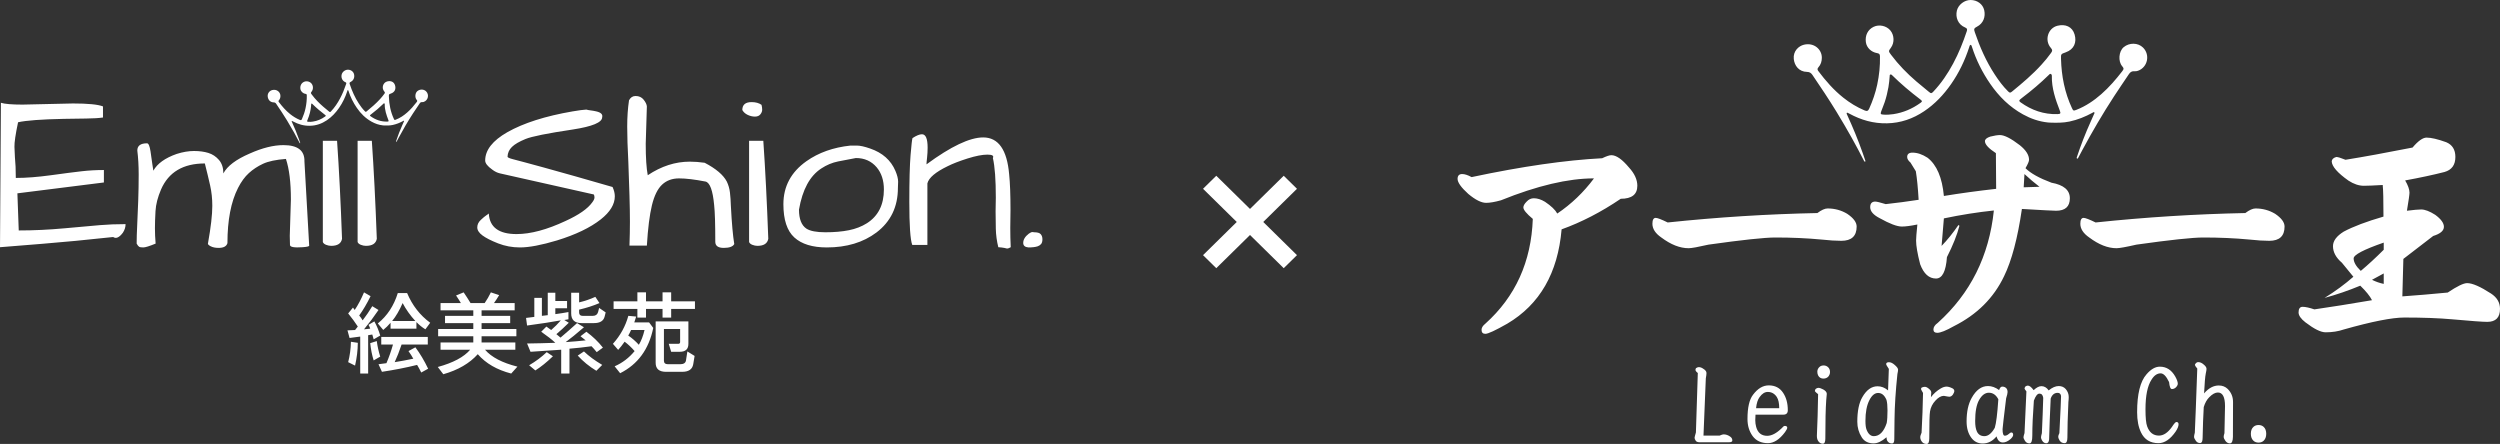 <svg width="1650" height="293"
  xmlns="http://www.w3.org/2000/svg"
  xmlns:xlink="http://www.w3.org/1999/xlink" xml:space="preserve" overflow="hidden">
  <rect width="100%" height="100%" fill="#333333" stroke="none"/>
  <g transform="translate(-1375 -2034)">
    <path d="M1735.84 2266.41 1739.93 2269.14C1735.91 2273.02 1732.04 2276.14 1728.33 2278.49L1724.23 2275.07C1728.63 2272.49 1732.5 2269.6 1735.84 2266.41ZM1760.41 2265.95C1763.59 2268.99 1767.61 2271.96 1772.47 2274.84L1768.6 2278.72C1763.9 2275.87 1759.8 2272.53 1756.31 2268.69ZM1606.61 2259.57 1611.16 2260.25C1611.12 2265.19 1610.51 2270.21 1609.34 2275.3L1604.79 2273.02C1605.89 2268.84 1606.49 2264.35 1606.61 2259.57ZM1623.67 2259.11C1624.13 2262.57 1624.89 2265.99 1625.95 2269.37L1621.62 2271.88C1620.52 2268.38 1619.77 2264.58 1619.35 2260.48ZM1626.63 2256.37 1657.34 2256.37 1657.34 2261.39 1640.05 2261.39C1638.54 2265.87 1637.02 2269.75 1635.5 2273.02 1639.41 2272.41 1643.5 2271.65 1647.79 2270.74 1646.95 2269.22 1645.89 2267.55 1644.6 2265.72L1649.15 2263.21C1652.26 2267.39 1655.07 2272.11 1657.57 2277.35L1653.02 2279.86C1652.15 2278.07 1651.24 2276.4 1650.29 2274.84 1642.86 2276.67 1635.12 2278.19 1627.08 2279.4L1624.81 2274.39C1626.67 2274.16 1628.41 2273.93 1630.04 2273.7 1631.71 2269.83 1633.15 2265.72 1634.37 2261.39L1626.63 2261.39ZM1791.52 2251.81C1790.87 2253.26 1790.25 2254.47 1789.64 2255.46 1792.22 2257.21 1794.55 2259.24 1796.64 2261.56 1798.23 2258.94 1799.48 2255.69 1800.39 2251.81ZM1807.73 2246.11 1829.34 2246.11 1829.34 2260.93C1829.34 2264.43 1827.45 2266.18 1823.66 2266.18L1817.97 2266.18 1816.38 2260.93 1822.52 2260.93C1823.43 2260.93 1823.88 2260.55 1823.88 2259.79L1823.88 2251.13 1813.19 2251.13 1813.19 2272.11C1813.19 2273.63 1814.1 2274.39 1815.92 2274.39L1823.88 2274.39C1826.2 2274.39 1827.49 2273.55 1827.75 2271.88L1828.66 2265.95 1833.44 2268.91 1832.53 2274.39C1831.96 2277.73 1829.53 2279.4 1825.25 2279.4L1814.56 2279.4C1810.01 2279.4 1807.73 2277.43 1807.73 2273.47ZM1789.7 2242.46 1794.88 2242.92C1794.46 2244.25 1794.04 2245.54 1793.62 2246.8L1803.41 2246.8 1806.14 2250.44C1803.26 2264.51 1795.97 2274.46 1784.3 2280.32L1780.66 2275.76C1785.74 2273.55 1790.14 2270.21 1793.85 2265.72 1791.73 2263.29 1789.53 2261.22 1787.25 2259.51 1785.74 2261.67 1784.32 2263.48 1782.99 2264.92L1779.52 2260.93C1784.45 2255.42 1787.84 2249.27 1789.7 2242.46ZM1640.74 2234.03C1638.61 2238.89 1636.3 2242.84 1633.8 2245.88L1649.15 2245.88C1645.74 2242.16 1642.93 2238.21 1640.74 2234.03ZM1637.55 2227.41 1643.69 2227.41C1647.11 2235.55 1652.19 2242.08 1658.94 2247.02L1655.75 2251.36C1653.63 2250.06 1651.66 2248.47 1649.84 2246.57L1649.84 2250.9 1632.77 2250.9 1632.77 2247.02C1631.22 2248.85 1629.61 2250.42 1627.94 2251.76L1624.35 2247.48C1630.57 2242.46 1634.97 2235.77 1637.55 2227.41ZM1751.99 2227.19 1757.22 2227.19 1757.22 2233.57C1760.94 2232.7 1764.5 2231.48 1767.92 2229.92L1770.65 2234.03C1766.7 2235.74 1762.23 2237.18 1757.22 2238.36L1757.22 2240.18C1757.22 2241.7 1757.98 2242.46 1759.5 2242.46L1766.32 2242.46C1768.11 2242.46 1769.24 2241.63 1769.74 2239.95L1770.42 2237.22 1774.74 2240.18 1774.06 2242.92C1773.34 2245.81 1770.99 2247.25 1767.01 2247.25L1758.81 2247.25C1754.26 2247.25 1751.99 2245.12 1751.99 2240.87ZM1736.52 2227.19 1741.52 2227.19 1741.52 2232.66 1749.26 2232.66 1749.26 2237.45 1741.52 2237.45 1741.52 2241.32C1744.48 2240.94 1747.36 2240.49 1750.17 2239.95L1750.17 2244.74 1747.44 2245.2 1750.4 2247.02C1747.52 2249.87 1744.78 2252.38 1742.21 2254.55L1744.94 2256.83C1748.58 2253.75 1752.22 2250.56 1755.86 2247.25L1760.41 2249.99C1755.4 2254.32 1751.38 2257.59 1748.35 2259.79 1752.82 2259.49 1757.22 2259.11 1761.54 2258.65 1760.79 2257.97 1759.65 2257.06 1758.13 2255.92L1762 2252.95C1766.25 2256.07 1769.89 2259.57 1772.92 2263.44L1768.83 2266.41C1767.54 2264.81 1766.4 2263.52 1765.41 2262.53 1760.41 2263.21 1755.55 2263.75 1750.85 2264.13L1750.85 2280.54 1745.39 2280.54 1745.39 2264.81C1738.57 2265.27 1731.82 2265.72 1725.14 2266.18L1722.87 2260.71C1728.71 2260.63 1734.93 2260.48 1741.52 2260.25 1739.25 2258.12 1736.14 2255.69 1732.2 2252.95L1735.61 2249.53C1736.67 2250.22 1737.73 2250.98 1738.79 2251.81 1741.07 2249.84 1743.19 2247.71 1745.16 2245.43 1739.4 2246.49 1731.97 2247.63 1722.87 2248.85L1722.19 2243.83 1727.65 2243.15 1727.65 2230.6 1732.65 2230.6 1732.65 2242.46 1736.52 2242.01ZM1795.67 2226.96 1801.36 2226.96 1801.36 2232.89 1812.28 2232.89 1812.28 2226.96 1817.97 2226.96 1817.97 2232.89 1833.67 2232.89 1833.67 2237.9 1817.97 2237.9 1817.97 2243.6 1812.28 2243.6 1812.28 2237.9 1801.36 2237.9 1801.36 2243.6 1795.67 2243.6 1795.67 2237.9 1779.97 2237.9 1779.97 2232.89 1795.67 2232.89ZM1681.01 2226.96C1682.67 2229.39 1684.19 2231.75 1685.56 2234.03L1694.88 2234.03C1696.4 2231.82 1697.77 2229.47 1698.98 2226.96L1704.44 2228.78C1703.3 2230.72 1702.16 2232.47 1701.03 2234.03L1714.68 2234.03 1714.68 2238.81 1692.84 2238.81 1692.84 2242.46 1711.72 2242.46 1711.72 2247.25 1692.84 2247.25 1692.84 2251.13 1715.81 2251.13 1715.81 2255.92 1692.84 2255.92 1692.84 2260.02 1715.13 2260.02 1715.13 2264.81 1695.11 2264.81C1699.36 2269.75 1706.49 2273.47 1716.5 2275.98L1712.4 2280.54C1703 2278.11 1695.64 2273.86 1690.33 2267.77 1684.91 2273.82 1677.33 2278.23 1667.58 2281L1663.94 2276.21C1674.03 2273.47 1681.16 2269.67 1685.33 2264.81L1665.76 2264.81 1665.76 2260.02 1687.38 2260.02 1687.38 2255.92 1664.17 2255.92 1664.17 2251.13 1687.38 2251.13 1687.38 2247.25 1668.72 2247.25 1668.72 2242.46 1687.38 2242.46 1687.38 2238.81 1665.76 2238.81 1665.76 2234.03 1679.19 2234.03C1678.43 2232.7 1677.36 2231.02 1676 2229.01ZM1615.25 2226.96 1619.58 2229.47C1617.15 2234.41 1614.65 2238.66 1612.07 2242.23 1612.94 2243.22 1613.7 2244.29 1614.34 2245.43 1616.62 2242.46 1618.74 2239.35 1620.71 2236.08L1624.81 2238.59C1622 2242.77 1618.82 2247.02 1615.25 2251.36 1616.66 2251.24 1618.02 2251.09 1619.35 2250.9 1619.05 2250.03 1618.67 2249.19 1618.21 2248.39L1622.08 2246.11C1623.67 2249 1624.96 2252.12 1625.95 2255.46L1621.62 2257.97C1621.32 2256.75 1621.02 2255.69 1620.71 2254.78 1619.88 2254.93 1618.97 2255.08 1617.98 2255.23L1617.98 2280.54 1612.75 2280.54 1612.75 2256.14C1610.21 2256.52 1607.86 2256.83 1605.7 2257.06L1604.33 2252.04C1606.08 2251.96 1607.75 2251.89 1609.34 2251.81 1610.02 2251.01 1610.63 2250.25 1611.16 2249.53 1609.34 2246.72 1607.22 2243.83 1604.79 2240.87L1607.97 2236.99 1609.11 2238.59C1611.39 2235.17 1613.43 2231.29 1615.25 2226.96ZM2056.37 2187.15C2056.91 2187.15 2057.34 2187.2 2057.63 2187.3 2059.72 2187.3 2061.14 2187.72 2061.88 2188.57 2062.63 2189.41 2063 2190.53 2063 2191.93 2063 2193.32 2062.7 2194.37 2062.11 2195.07 2061.51 2195.76 2060.76 2196.26 2059.87 2196.56 2058.38 2197.06 2056.34 2197.31 2053.76 2197.31 2051.47 2197.11 2050.33 2196.11 2050.33 2194.32 2050.33 2192.13 2051.57 2190.09 2054.06 2188.19 2055.05 2187.5 2055.82 2187.15 2056.37 2187.15ZM1939.89 2138.3C1936.02 2138.99 1932.11 2139.74 1928.19 2140.54 1924.26 2141.33 1920.56 2142.88 1917.09 2145.17 1909.53 2150.05 1904.61 2159.11 1902.33 2172.36 1902.33 2178.53 1903.97 2182.72 1907.25 2184.91 1909.73 2186.5 1913.91 2187.3 1919.77 2187.3 1925.63 2187.3 1930.8 2186.85 1935.27 2185.95 1939.74 2185.06 1943.72 2183.51 1947.19 2181.32 1954.65 2176.54 1958.37 2169.12 1958.37 2159.06 1958.37 2153.09 1956.78 2148.21 1953.6 2144.42 1950.13 2140.34 1945.55 2138.3 1939.89 2138.3ZM1936.31 2130.08C1936.91 2130.08 1938.3 2130.08 1940.49 2130.08 1942.67 2130.08 1945.6 2130.73 1949.28 2132.02 1957.43 2134.81 1962.99 2139.74 1965.98 2146.81 1967.17 2149.6 1967.76 2151.97 1967.76 2153.91 1967.76 2155.85 1967.71 2157.22 1967.62 2158.02 1967.62 2170.47 1962.9 2180.28 1953.45 2187.45 1944.71 2194.02 1933.78 2197.31 1920.66 2197.31 1911.22 2197.31 1904.09 2195.12 1899.27 2190.73 1894.45 2186.35 1892.04 2179.03 1892.04 2168.77 1892.04 2157.02 1897.11 2147.56 1907.25 2140.39 1915.3 2134.71 1924.99 2131.27 1936.31 2130.08ZM1472.04 2128.58C1473.04 2128.58 1473.81 2130.38 1474.35 2133.96 1474.9 2137.55 1475.3 2140.34 1475.54 2142.33 1475.79 2144.32 1476.02 2145.77 1476.22 2146.66 1478.8 2141.98 1483.92 2138.3 1491.57 2135.61 1495.64 2134.31 1499.47 2133.66 1503.05 2133.66 1506.62 2133.66 1509.78 2134.09 1512.51 2134.93 1515.24 2135.78 1517.58 2137.32 1519.52 2139.57 1521.45 2141.81 1522.42 2144.77 1522.42 2148.45 1525.01 2143.57 1530.82 2139.19 1539.86 2135.31 1548.11 2131.62 1555.51 2129.78 1562.07 2129.78 1571.51 2129.78 1576.13 2133.37 1575.93 2140.54L1579.06 2196.11C1579.06 2196.61 1577.62 2196.96 1574.74 2197.16 1569.18 2197.56 1566.39 2197.06 1566.39 2195.66 1566.3 2193.67 1566.25 2191.68 1566.25 2189.69L1566.99 2165.64C1566.99 2154.38 1565.9 2145.47 1563.71 2138.89 1557.15 2139.39 1552.11 2140.46 1548.58 2142.1 1545.05 2143.75 1541.95 2145.79 1539.27 2148.23 1536.58 2150.67 1534.2 2153.93 1532.11 2158.02 1527.44 2167.18 1525.11 2179.33 1525.11 2194.47 1524.51 2196.56 1522.57 2197.61 1519.29 2197.61 1517.11 2197.61 1515.32 2197.23 1513.93 2196.48 1512.54 2195.74 1511.99 2195.07 1512.29 2194.47 1514.18 2183.91 1515.12 2175.69 1515.12 2169.82 1515.12 2165.14 1514.65 2160.68 1513.7 2156.45 1512.76 2152.21 1511.59 2147.36 1510.2 2141.88 1495.89 2141.88 1486.25 2147.61 1481.28 2159.06 1479.1 2164.14 1477.88 2168.9 1477.63 2173.33 1477.38 2177.76 1477.26 2181.55 1477.26 2184.68 1477.26 2187.82 1477.41 2191.18 1477.71 2194.77 1473.63 2196.46 1470.92 2197.31 1469.58 2197.31 1468.24 2197.31 1467.32 2197.16 1466.83 2196.86 1466.33 2196.56 1465.78 2195.86 1465.19 2194.77 1465.19 2191.48 1465.31 2187.35 1465.56 2182.37 1465.81 2177.39 1466.03 2172.06 1466.23 2166.38 1466.43 2160.7 1466.53 2154.98 1466.53 2149.2 1466.53 2143.42 1466.23 2138.15 1465.63 2133.37 1465.63 2130.18 1467.77 2128.58 1472.04 2128.58ZM1869.4 2126.94 1878.79 2126.94C1880.08 2145.57 1881.17 2167.13 1882.07 2191.63 1881.47 2194.72 1879.09 2196.26 1874.91 2196.26 1873.82 2196.26 1872.7 2196.04 1871.56 2195.59 1870.42 2195.14 1869.7 2194.52 1869.4 2193.72ZM1611.02 2126.94 1620.41 2126.94C1621.7 2145.57 1622.79 2167.13 1623.69 2191.63 1623.09 2194.72 1620.71 2196.26 1616.53 2196.26 1615.44 2196.26 1614.32 2196.04 1613.18 2195.59 1612.04 2195.14 1611.32 2194.52 1611.02 2193.72ZM1588.07 2126.94 1597.46 2126.94C1598.76 2145.57 1599.85 2167.13 1600.74 2191.63 1600.15 2194.72 1597.76 2196.26 1593.59 2196.26 1592.5 2196.26 1591.38 2196.04 1590.24 2195.59 1589.09 2195.14 1588.37 2194.52 1588.07 2193.72ZM1983.5 2122.61C1985.99 2122.61 1987.23 2125.55 1987.23 2131.42 1987.23 2133.71 1987.1 2135.93 1986.86 2138.07 1986.61 2140.21 1986.48 2141.68 1986.48 2142.48 2002.58 2130.63 2015.05 2124.7 2023.9 2124.7 2033.93 2124.7 2039.65 2132.82 2041.04 2149.05 2041.63 2154.73 2041.93 2162.6 2041.93 2172.66L2041.78 2184.46C2041.78 2188.84 2041.88 2193.07 2042.08 2197.16 2041.09 2197.75 2040.29 2198.05 2039.7 2198.05 2039.4 2197.95 2038.75 2197.8 2037.76 2197.61 2036.76 2197.41 2035.47 2197.26 2033.88 2197.16 2032.89 2193.17 2032.34 2189.11 2032.24 2184.98 2032.14 2180.85 2032.09 2177.04 2032.09 2173.55L2032.24 2164.44C2032.24 2152.59 2031.6 2143.87 2030.3 2138.3 2031.1 2136.8 2029.91 2136.05 2026.73 2136.05 2023.35 2136.05 2018.98 2136.9 2013.61 2138.59 2008.24 2140.29 2003.87 2141.98 2000.49 2143.67 1992.45 2147.56 1987.97 2151.34 1987.08 2155.03L1987.08 2195.66 1977.09 2195.66C1975.8 2192.28 1975.15 2182.77 1975.15 2167.13 1975.15 2153.19 1975.43 2142.93 1975.97 2136.35 1976.52 2129.78 1976.94 2126.04 1977.24 2125.15 1979.82 2123.46 1981.91 2122.61 1983.5 2122.61ZM1762 2106.32C1762.59 2106.52 1763.51 2106.7 1764.75 2106.85 1765.99 2107 1767.26 2107.22 1768.55 2107.52 1771.63 2108.22 1772.93 2109.51 1772.43 2111.4 1772.43 2114.79 1765.97 2117.48 1753.05 2119.47 1736.36 2121.96 1725.95 2124.05 1721.82 2125.75 1717.7 2127.44 1714.72 2129.18 1712.88 2130.97 1711.04 2132.77 1710.07 2134.91 1709.97 2137.4 1709.97 2137.9 1711.12 2138.45 1713.4 2139.04 1715.69 2139.64 1718.42 2140.36 1721.6 2141.21 1724.78 2142.06 1728.9 2143.18 1733.97 2144.57 1746.29 2147.96 1761.4 2152.24 1779.29 2157.42 1780.28 2159.61 1780.78 2161.65 1780.78 2163.54 1780.78 2168.82 1777.7 2173.9 1771.53 2178.78 1764.58 2184.26 1754.94 2188.89 1742.62 2192.68 1732.38 2195.76 1724.23 2197.31 1718.17 2197.31 1713.1 2197.31 1708.29 2196.41 1703.71 2194.62 1699.14 2192.82 1695.72 2191.08 1693.43 2189.39 1691.14 2187.7 1690 2185.93 1690 2184.09 1690 2182.24 1690.77 2180.6 1692.31 2179.16 1693.85 2177.71 1695.04 2176.72 1695.89 2176.17 1696.73 2175.62 1697.31 2175.2 1697.6 2174.9 1698.1 2183.96 1704.21 2188.49 1715.94 2188.49 1725.18 2188.49 1735.96 2185.6 1748.28 2179.83 1757.03 2175.84 1762.89 2171.76 1765.87 2167.58 1766.86 2166.28 1767.36 2165.21 1767.36 2164.36 1767.36 2163.52 1767.21 2162.85 1766.91 2162.35L1705.06 2148.45C1703.27 2148.06 1701.53 2147.21 1699.84 2145.91 1696.76 2143.72 1695.22 2141.73 1695.22 2139.94 1695.22 2133.07 1700.09 2126.84 1709.83 2121.26 1720.56 2115.19 1734.92 2110.61 1752.9 2107.52 1756.98 2106.82 1760.01 2106.42 1762 2106.32ZM1580.75 2102.35C1580.7 2102.34 1580.65 2102.35 1580.59 2102.38 1580.36 2102.47 1580.39 2102.7 1580.38 2102.89 1580.34 2103.95 1580.18 2105.01 1580.02 2106.15 1579.75 2107.67 1579.39 2109.17 1578.9 2110.64 1578.58 2111.61 1578.17 2112.53 1577.83 2113.48 1577.59 2114.19 1577.7 2114.33 1578.42 2114.39 1579.45 2114.48 1580.47 2114.42 1581.49 2114.26 1584.46 2113.81 1587.14 2112.66 1589.57 2110.91 1590.18 2110.46 1590.18 2110.32 1589.57 2109.85 1586.62 2107.6 1583.78 2105.21 1581.14 2102.6 1581.02 2102.48 1580.91 2102.36 1580.75 2102.35ZM1628.41 2102.17C1628.25 2102.21 1628.14 2102.38 1628.02 2102.49 1625.53 2104.93 1622.88 2107.19 1620.04 2109.34 1619.88 2109.48 1619.71 2109.61 1619.54 2109.74 1619.06 2110.13 1619.06 2110.35 1619.58 2110.72 1622.88 2113.09 1626.53 2114.38 1630.63 2114.25 1631.51 2114.22 1631.64 2114.05 1631.32 2113.22 1630.03 2109.86 1628.85 2106.48 1628.93 2102.8 1628.93 2102.54 1628.85 2102.28 1628.59 2102.19 1628.52 2102.16 1628.47 2102.16 1628.41 2102.17ZM1375.6 2101.84C1378.18 2102.64 1382.95 2103.04 1389.91 2103.04L1423.15 2102.29C1433.08 2102.29 1439.69 2102.94 1442.97 2104.23L1442.97 2111.55C1440.29 2111.95 1436.61 2112.18 1431.94 2112.23 1427.27 2112.28 1422.3 2112.35 1417.03 2112.45 1402.33 2112.75 1392.29 2113.5 1386.92 2114.69 1385.24 2122.66 1384.44 2128.09 1384.54 2130.97 1384.64 2133.86 1384.74 2136.1 1384.84 2137.7 1385.24 2141.58 1385.43 2146.16 1385.43 2151.44 1392.19 2151.44 1399.92 2150.84 1408.61 2149.65 1417.31 2148.45 1424.04 2147.58 1428.81 2147.04 1433.58 2146.49 1438.5 2146.21 1443.57 2146.21L1443.57 2154.43 1386.48 2161.6 1387.37 2186.1C1397.21 2186.1 1407.27 2185.63 1417.56 2184.68 1427.84 2183.74 1435.64 2183.04 1440.96 2182.59 1446.27 2182.14 1451.91 2181.92 1457.88 2181.92 1457.88 2183.91 1457.28 2185.8 1456.09 2187.6 1453.7 2190.78 1451.56 2191.73 1449.68 2190.43 1432.19 2192.33 1416.56 2193.82 1402.8 2194.92 1389.04 2196.01 1379.77 2196.76 1375 2197.16ZM1871.04 2101.39C1873.72 2101.39 1875.91 2101.99 1877.6 2103.19 1877.89 2104.28 1878.04 2105.35 1878.04 2106.4 1878.04 2107.45 1877.65 2108.47 1876.85 2109.46 1876.06 2110.46 1874.86 2110.96 1873.27 2110.96 1871.68 2110.96 1870.09 2110.58 1868.5 2109.84 1866.91 2109.09 1865.72 2108.02 1864.93 2106.62 1864.93 2103.14 1866.96 2101.39 1871.04 2101.39ZM1794.47 2097.36C1796.76 2097.36 1798.55 2098.18 1799.84 2099.83 1801.13 2101.47 1801.83 2102.94 1801.93 2104.23L1801.18 2128.88C1801.18 2138.15 1801.63 2145.07 1802.52 2149.65 1811.47 2143.67 1820.71 2140.69 1830.25 2140.69 1833.33 2140.69 1836.61 2140.93 1840.08 2141.43 1847.54 2145.32 1852.41 2149.45 1854.69 2153.83 1855.79 2156.12 1856.48 2158.56 1856.78 2161.15 1857.08 2163.74 1857.28 2166.68 1857.38 2169.97 1857.97 2181.32 1858.72 2189.69 1859.61 2195.07 1858.72 2196.76 1856.41 2197.61 1852.68 2197.61 1848.95 2197.61 1847.09 2196.26 1847.09 2193.57 1847.09 2181.82 1846.84 2173.75 1846.34 2169.37 1845.45 2159.71 1843.56 2154.53 1840.68 2153.83 1833.53 2152.44 1827.69 2151.74 1823.17 2151.74 1818.65 2151.74 1814.92 2153.11 1811.99 2155.85 1809.06 2158.59 1806.82 2163.12 1805.28 2169.44 1803.74 2175.77 1802.62 2184.66 1801.93 2196.11L1790.45 2196.11C1790.65 2190.43 1790.75 2185.16 1790.75 2180.28 1790.75 2175.4 1790.65 2169.59 1790.45 2162.87 1790.25 2156.15 1790 2148.8 1789.7 2140.84 1789.21 2131.67 1788.96 2123.93 1788.96 2117.6 1788.96 2111.28 1789.36 2105.48 1790.15 2100.2 1791.14 2098.31 1792.59 2097.36 1794.47 2097.36ZM1604.62 2080C1606.58 2080 1608.27 2081.23 1608.68 2083.05 1609.14 2085.05 1608.42 2087.03 1606.5 2088.02 1605.63 2088.47 1605.55 2088.71 1605.86 2089.64 1607.38 2094.12 1609.26 2098.43 1611.86 2102.39 1613.03 2104.18 1614.29 2105.9 1615.82 2107.41 1616.32 2107.91 1616.48 2107.92 1617.03 2107.47 1620.12 2104.93 1623.17 2102.34 1625.86 2099.37 1626.88 2098.25 1627.84 2097.08 1628.72 2095.85 1629.16 2095.23 1629.12 2094.95 1628.6 2094.34 1626.67 2092.11 1627.74 2088.45 1630.6 2087.73 1632.93 2087.15 1635.06 2087.96 1635.74 2090.37 1636.4 2092.69 1635.63 2094.8 1633.07 2095.71 1631.65 2096.22 1631.63 2096.2 1631.67 2097.69 1631.81 2102.83 1632.77 2107.79 1634.95 2112.47 1635.32 2113.26 1635.42 2113.3 1636.26 2112.97 1639.06 2111.87 1641.51 2110.22 1643.75 2108.24 1646.08 2106.19 1648.1 2103.85 1649.99 2101.39 1650.5 2100.72 1650.52 2100.51 1649.96 2099.85 1648.74 2098.41 1648.92 2095.43 1650.43 2094.16 1652.1 2092.75 1654.69 2092.77 1656.22 2094.28 1658.41 2096.45 1657.61 2100.19 1654.72 2101.24 1654.36 2101.37 1653.99 2101.43 1653.62 2101.39 1652.9 2101.31 1652.4 2101.64 1652.02 2102.22 1650.53 2104.45 1649 2106.66 1647.54 2108.91 1644.14 2114.15 1641 2119.54 1638.05 2125.04 1637.66 2125.78 1637.27 2126.52 1636.88 2127.26 1636.79 2127.42 1636.74 2127.64 1636.47 2127.61 1636.28 2127.44 1636.39 2127.24 1636.45 2127.07 1637.62 2123.5 1638.98 2120.01 1640.52 2116.58 1640.87 2115.8 1641.22 2115.02 1641.56 2114.24 1641.63 2114.08 1641.82 2113.87 1641.61 2113.71 1641.43 2113.56 1641.25 2113.76 1641.08 2113.85 1638.91 2115.04 1636.63 2115.96 1634.2 2116.48 1632.28 2116.89 1630.35 2116.87 1628.42 2116.8 1628.22 2116.8 1628.03 2116.78 1627.79 2116.76 1625.08 2116.48 1622.62 2115.62 1620.3 2114.34 1616.26 2112.1 1613.08 2108.95 1610.49 2105.17 1608.13 2101.74 1606.28 2098.04 1605.02 2094.06 1604.94 2093.83 1604.9 2093.57 1604.62 2093.44 1604.29 2093.57 1604.28 2093.91 1604.19 2094.18 1602.9 2098.13 1601.14 2101.84 1598.76 2105.25 1596.55 2108.43 1593.93 2111.23 1590.7 2113.39 1587.35 2115.64 1583.68 2116.93 1579.58 2117.01 1575.53 2117.1 1571.84 2116.03 1568.33 2114.12 1568.16 2114.02 1567.98 2113.94 1567.8 2113.86 1567.74 2113.83 1567.67 2113.83 1567.6 2113.81 1567.41 2114.06 1567.57 2114.27 1567.66 2114.47 1569.37 2118.22 1570.95 2122.03 1572.32 2125.92 1572.56 2126.63 1572.81 2127.33 1573.04 2128.04 1573.09 2128.18 1573.19 2128.33 1573.06 2128.52 1572.77 2128.56 1572.72 2128.3 1572.62 2128.11 1571.46 2125.86 1570.3 2123.62 1569.06 2121.42 1567.59 2118.78 1566.07 2116.17 1564.49 2113.59 1562.19 2109.81 1559.74 2106.12 1557.25 2102.46 1556.86 2101.89 1556.39 2101.59 1555.67 2101.58 1553.22 2101.55 1551.89 2099.7 1551.69 2097.7 1551.45 2095.34 1553.14 2093.81 1554.71 2093.43 1557.72 2092.69 1560.09 2094.8 1560.08 2097.32 1560.08 2098.43 1559.79 2099.38 1559.06 2100.2 1558.73 2100.57 1558.71 2100.9 1559.01 2101.3 1561.22 2104.25 1563.63 2107.02 1566.53 2109.33 1568.47 2110.88 1570.57 2112.17 1572.86 2113.13 1573.6 2113.44 1573.94 2113.33 1574.27 2112.6 1575.3 2110.28 1576.14 2107.87 1576.66 2105.38 1577.26 2102.59 1577.55 2099.77 1577.48 2096.91 1577.47 2096.27 1577.27 2096.05 1576.6 2095.94 1574.85 2095.64 1573.48 2094.29 1573.26 2092.65 1572.98 2090.61 1573.87 2088.86 1575.59 2088.04 1577.25 2087.26 1579.42 2087.73 1580.59 2089.13 1581.78 2090.55 1581.86 2092.81 1580.78 2094.3 1580 2095.37 1580 2095.37 1580.82 2096.46 1583.03 2099.42 1585.59 2102.06 1588.39 2104.46 1589.63 2105.52 1590.9 2106.56 1592.16 2107.6 1592.77 2108.09 1592.92 2108.08 1593.46 2107.5 1595.84 2104.98 1597.76 2102.12 1599.39 2099.07 1601.06 2095.95 1602.36 2092.68 1603.48 2089.34 1603.66 2088.78 1603.55 2088.49 1602.96 2088.25 1600.84 2087.38 1600.03 2085.21 1600.5 2083.2 1600.92 2081.43 1602.76 2080 1604.62 2080Z" fill="#FFFFFF" fill-rule="evenodd"/>
    <path d="M2865.64 2314.51C2866.96 2314.51 2868.06 2314.9 2868.95 2315.68 2870.12 2316.71 2870.71 2318.26 2870.71 2320.31 2870.71 2322.32 2870.12 2323.86 2868.95 2324.94 2868.06 2325.73 2866.96 2326.12 2865.64 2326.12 2864.31 2326.12 2863.21 2325.73 2862.33 2324.94 2861.15 2323.86 2860.56 2322.32 2860.56 2320.31 2860.56 2318.26 2861.15 2316.71 2862.33 2315.68 2863.21 2314.9 2864.31 2314.51 2865.64 2314.51ZM2614.57 2293.35C2612.32 2293.35 2610.38 2294.96 2608.76 2298.2 2607.05 2301.53 2606.19 2306.06 2606.19 2311.79 2606.19 2314.43 2606.44 2316.37 2606.93 2317.59 2608.05 2320.44 2609.65 2321.86 2611.71 2321.86 2615.48 2321.86 2618.32 2318.97 2620.23 2313.19 2620.58 2311.23 2620.75 2308.46 2620.75 2304.88 2620.75 2301.84 2620.53 2299.54 2620.09 2297.98 2618.81 2294.89 2616.97 2293.35 2614.57 2293.35ZM2687.65 2293.2C2685.15 2293.2 2682.99 2294.82 2681.18 2298.05 2679.46 2301.09 2678.61 2305.71 2678.61 2311.94 2678.61 2314.78 2678.97 2317.03 2679.71 2318.7 2680.64 2320.8 2682.31 2321.86 2684.71 2321.86 2687.21 2321.86 2689.49 2320.02 2691.55 2316.35 2692.48 2313.41 2693.26 2307.14 2693.9 2297.53 2692.38 2294.64 2690.3 2293.2 2687.65 2293.2ZM2541.72 2292.68C2539.76 2292.68 2537.97 2293.81 2536.35 2296.06 2535.12 2297.68 2534.34 2300.13 2534 2303.41L2549.29 2303.41C2549.29 2300.13 2548.75 2297.66 2547.67 2295.99 2546.2 2293.79 2544.22 2292.68 2541.72 2292.68ZM2575.09 2289.97C2575.93 2289.97 2577.03 2290.33 2578.4 2291.07 2579.92 2291.95 2580.68 2292.9 2580.68 2293.93 2580.68 2294.33 2580.56 2295.72 2580.31 2298.12 2579.92 2303.56 2579.72 2312.03 2579.72 2323.55 2579.72 2325.75 2579.16 2326.85 2578.03 2326.85 2576.81 2326.85 2575.8 2326.27 2575.02 2325.09 2574.43 2324.26 2574.14 2323.11 2574.14 2321.64 2574.53 2313.36 2574.8 2304.2 2574.95 2294.15 2573.82 2293.27 2573.11 2292.61 2572.81 2292.17 2572.91 2291.53 2573.06 2291.07 2573.26 2290.77 2573.89 2290.24 2574.5 2289.97 2575.09 2289.97ZM2659.71 2289.16C2660.79 2289.16 2662.11 2289.55 2663.68 2290.33 2664.47 2290.77 2664.86 2291.39 2664.86 2292.17 2664.86 2292.66 2664.54 2293.42 2663.9 2294.45 2663.22 2295.38 2662.43 2295.84 2661.55 2295.84 2661.11 2295.84 2659.91 2295.65 2657.95 2295.26 2656.14 2295.26 2654.27 2296.31 2652.36 2298.42 2650.45 2300.47 2649.27 2302.82 2648.83 2305.47 2648.49 2307.33 2648.32 2313.28 2648.32 2323.33 2648.32 2325.78 2647.75 2327 2646.63 2327 2645.35 2327 2644.37 2326.61 2643.69 2325.82 2642.8 2324.84 2642.36 2323.69 2642.36 2322.37 2642.36 2321.88 2642.66 2320.95 2643.24 2319.58 2643.73 2310.52 2644.05 2301.77 2644.2 2293.35 2643.47 2292.12 2643.02 2291.29 2642.88 2290.85 2642.88 2290.31 2643.05 2289.94 2643.39 2289.75 2644.13 2289.45 2644.81 2289.3 2645.45 2289.3 2646.28 2289.3 2647.29 2289.84 2648.46 2290.92 2649.25 2291.61 2649.64 2292.34 2649.64 2293.12 2649.64 2293.91 2649.57 2294.91 2649.42 2296.14 2651.18 2293.79 2653.37 2291.85 2655.96 2290.33 2657.34 2289.55 2658.59 2289.16 2659.71 2289.16ZM2687.06 2288.79C2689.56 2288.79 2692.01 2289.67 2694.41 2291.44 2694.9 2289.92 2695.59 2289.16 2696.47 2289.16 2697.5 2289.16 2698.36 2289.48 2699.05 2290.11 2699.68 2290.75 2700 2291.63 2700 2292.76 2700 2293.54 2699.68 2294.91 2699.05 2296.87 2697.48 2309.76 2696.69 2316.54 2696.69 2317.23 2696.69 2320.12 2697.18 2321.56 2698.16 2321.56 2699.05 2321.56 2699.93 2321.17 2700.81 2320.39 2701.5 2319.75 2702.06 2319.43 2702.5 2319.43 2703.28 2319.43 2703.68 2319.97 2703.68 2321.05 2703.68 2321.78 2703.14 2322.66 2702.06 2323.69 2700.25 2325.26 2698.53 2326.04 2696.91 2326.04 2694.85 2326.04 2693.46 2324.7 2692.72 2322 2690.12 2325.14 2687.09 2326.71 2683.61 2326.71 2680.42 2326.71 2677.9 2325.43 2676.03 2322.88 2673.98 2320.09 2672.95 2316.52 2672.95 2312.16 2672.95 2305.74 2674.07 2300.55 2676.33 2296.58 2679.22 2291.39 2682.8 2288.79 2687.06 2288.79ZM2713.38 2288.5C2714.46 2288.5 2715.73 2289.5 2717.2 2291.51 2719.07 2289.75 2720.78 2288.86 2722.35 2288.86 2724.21 2288.86 2725.81 2289.79 2727.13 2291.66 2729.48 2289.75 2731.69 2288.79 2733.75 2288.79 2735.66 2288.79 2737.2 2289.45 2738.38 2290.77 2739.7 2292.34 2740.36 2294.1 2740.36 2296.06 2740.36 2297 2740.29 2298.07 2740.14 2299.3 2739.7 2309.05 2739.48 2316.88 2739.48 2322.81 2739.48 2325.26 2738.87 2326.49 2737.64 2326.49 2736.17 2326.49 2735.07 2325.9 2734.33 2324.72 2733.75 2323.79 2733.45 2322.93 2733.45 2322.15 2733.45 2321.61 2733.7 2320.85 2734.19 2319.87 2734.92 2305.57 2735.29 2297.51 2735.29 2295.7 2735.29 2294.91 2735.04 2294.28 2734.55 2293.79 2734.21 2293.44 2733.72 2293.27 2733.08 2293.27 2730.88 2293.27 2729.33 2294.55 2728.45 2297.09 2727.96 2307.04 2727.62 2316.03 2727.42 2324.06 2727.23 2325.73 2726.61 2326.56 2725.58 2326.56 2724.46 2326.56 2723.55 2326 2722.86 2324.87 2722.33 2324.04 2722.06 2323.3 2722.06 2322.66 2722.06 2322.22 2722.25 2321.29 2722.64 2319.87 2723.04 2311.3 2723.33 2303.53 2723.53 2296.58 2723.28 2294.72 2722.45 2293.79 2721.03 2293.79 2719.7 2293.79 2718.48 2295.33 2717.35 2298.42 2716.67 2307.63 2716.32 2315.37 2716.32 2321.64 2716.32 2324.97 2715.71 2326.63 2714.48 2326.63 2713.16 2326.63 2712.16 2326.07 2711.47 2324.94 2710.83 2323.96 2710.51 2323.15 2710.51 2322.52 2710.51 2322.13 2710.73 2321.22 2711.18 2319.8L2712.43 2292.32C2711.64 2291.34 2711.22 2290.7 2711.18 2290.41 2711.27 2289.92 2711.47 2289.48 2711.76 2289.08 2712.35 2288.69 2712.89 2288.5 2713.38 2288.5ZM2542.38 2288.35C2546.54 2288.35 2549.7 2289.99 2551.86 2293.27 2553.92 2296.36 2554.95 2300.18 2554.95 2304.74 2554.95 2306.69 2553.97 2307.67 2552.01 2307.67L2533.63 2307.67C2533.53 2308.8 2533.48 2310.05 2533.48 2311.42 2533.48 2312.84 2533.68 2314.29 2534.07 2315.76 2535.15 2319.68 2537.57 2321.64 2541.35 2321.64 2544.29 2321.64 2547.47 2319.97 2550.91 2316.64 2551.74 2315.61 2552.42 2315.1 2552.96 2315.1 2554.04 2315.1 2554.58 2315.51 2554.58 2316.35 2554.58 2316.88 2554.09 2317.84 2553.11 2319.21 2549.48 2324.06 2545.73 2326.49 2541.86 2326.49 2537.4 2326.49 2534.02 2324.92 2531.72 2321.78 2529.46 2318.65 2528.34 2314.9 2528.34 2310.54 2528.34 2303 2529.56 2297.66 2532.01 2294.52 2535.1 2290.41 2538.55 2288.35 2542.38 2288.35ZM2496.13 2276.3C2497.16 2276.3 2498.14 2276.64 2499.08 2277.33 2500.55 2278.21 2501.28 2279.16 2501.28 2280.19 2501.28 2280.98 2501.13 2282.15 2500.84 2283.72L2499.3 2321.49 2509.96 2321.49C2511.18 2320.95 2512.04 2320.68 2512.53 2320.68 2514.05 2320.68 2515.47 2321.15 2516.79 2322.08 2517.82 2322.71 2518.34 2323.6 2518.34 2324.72 2518.34 2325.51 2517.58 2325.9 2516.06 2325.9L2496.87 2325.9C2495.55 2325.9 2494.66 2325.58 2494.22 2324.94 2493.68 2324.16 2493.41 2323.5 2493.41 2322.96 2493.41 2322.62 2493.71 2321.44 2494.3 2319.43L2495.55 2280.19C2494.81 2279.7 2494.3 2279.09 2494 2278.36 2494 2277.77 2494.12 2277.3 2494.37 2276.96 2495.11 2276.52 2495.69 2276.3 2496.13 2276.3ZM2800.5 2276C2804.81 2276 2808.2 2278.16 2810.65 2282.47 2811.77 2284.48 2812.34 2286.07 2812.34 2287.25 2812.34 2287.98 2811.94 2288.77 2811.16 2289.6 2810.38 2290.38 2809.47 2290.77 2808.44 2290.77 2807.51 2290.77 2806.9 2289.26 2806.6 2286.22 2804.79 2282.35 2802.93 2280.41 2801.01 2280.41 2798.71 2280.41 2796.7 2281.81 2794.99 2284.6 2792.34 2288.67 2791.02 2295.16 2791.02 2304.07 2791.02 2309.66 2791.38 2313.43 2792.12 2315.39 2793.59 2319.46 2796.19 2321.49 2799.91 2321.49 2802.9 2321.49 2805.74 2319.6 2808.44 2315.83 2809.86 2313.63 2810.84 2312.52 2811.38 2312.52 2812.36 2312.52 2812.85 2313.01 2812.85 2313.99 2812.85 2315.32 2812.19 2316.96 2810.87 2318.92 2807.34 2323.96 2803.59 2326.49 2799.62 2326.49 2794.18 2326.49 2790.33 2324.13 2788.08 2319.43 2786.36 2315.9 2785.5 2311.45 2785.5 2306.06 2785.5 2294.06 2787.56 2285.73 2791.68 2281.07 2794.57 2277.69 2797.51 2276 2800.5 2276ZM2578.62 2275.2C2579.8 2275.2 2580.8 2275.61 2581.64 2276.45 2582.42 2277.23 2582.81 2278.26 2582.81 2279.53 2582.81 2280.71 2582.4 2281.76 2581.56 2282.69 2580.73 2283.47 2579.7 2283.87 2578.47 2283.87 2576.96 2283.87 2575.83 2283.25 2575.09 2282.03 2574.65 2281.25 2574.43 2280.36 2574.43 2279.38 2574.43 2278.11 2574.92 2277.03 2575.9 2276.15 2576.59 2275.51 2577.49 2275.2 2578.62 2275.2ZM2621.7 2273.06C2622.88 2273.06 2624.11 2273.63 2625.38 2274.75 2626.95 2276.08 2627.73 2277.16 2627.73 2277.99 2627.73 2278.58 2627.59 2279.53 2627.29 2280.85 2626.12 2291.93 2625.48 2301.92 2625.38 2310.83 2625.28 2317.79 2625.23 2322.15 2625.23 2323.91 2625.23 2325.78 2624.74 2326.71 2623.76 2326.71 2622.44 2326.71 2621.43 2326.19 2620.75 2325.16 2620.31 2324.53 2620.09 2323.67 2620.09 2322.59 2616.95 2325.29 2614.13 2326.63 2611.63 2326.63 2608.05 2326.63 2605.43 2325.31 2603.77 2322.66 2601.8 2319.58 2600.82 2316.15 2600.82 2312.38 2600.82 2305.32 2601.93 2299.91 2604.13 2296.14 2606.88 2291.34 2610.23 2288.94 2614.2 2288.94 2616.66 2288.94 2618.96 2289.84 2621.12 2291.66 2621.26 2286.95 2621.43 2282.23 2621.63 2277.47 2620.45 2275.76 2619.87 2274.71 2619.87 2274.31 2619.87 2273.48 2620.48 2273.06 2621.7 2273.06ZM2825.79 2272.99C2827.07 2272.99 2828.29 2273.53 2829.47 2274.61 2830.69 2275.59 2831.3 2276.54 2831.3 2277.47 2831.3 2278.06 2831.13 2279.11 2830.79 2280.63 2830.4 2282.49 2830.03 2286.83 2829.69 2293.64 2832.68 2290.16 2835.91 2288.42 2839.39 2288.42 2841.74 2288.42 2843.7 2289.18 2845.27 2290.7 2847.63 2293.05 2848.8 2295.92 2848.8 2299.3 2848.8 2306.94 2848.78 2314.61 2848.73 2322.3 2848.68 2325.19 2848.02 2326.63 2846.74 2326.63 2845.57 2326.63 2844.59 2326.09 2843.8 2325.02 2843.02 2323.94 2842.63 2323.03 2842.63 2322.3 2842.63 2321.71 2842.8 2320.9 2843.14 2319.87 2843.39 2309.19 2843.51 2303.24 2843.51 2302.02 2843.51 2296.04 2841.94 2293.05 2838.8 2293.05 2837.04 2293.05 2835.13 2294.1 2833.07 2296.21 2831.5 2297.78 2830.3 2299.93 2829.47 2302.68 2829.12 2308.65 2828.88 2315.41 2828.73 2322.96 2828.73 2325.26 2828.17 2326.41 2827.04 2326.41 2825.91 2326.41 2825.01 2325.95 2824.32 2325.02 2823.49 2323.89 2823.07 2322.98 2823.07 2322.3 2823.07 2321.71 2823.24 2320.8 2823.58 2319.58 2823.88 2313.45 2824.42 2299.35 2825.2 2277.25 2824.17 2276.13 2823.66 2275.24 2823.66 2274.61 2824.25 2273.53 2824.96 2272.99 2825.79 2272.99ZM2948.26 2214.47 2940.52 2218.67C2942.99 2219.91 2945.57 2220.81 2948.26 2221.37ZM2948.26 2194.12C2935.02 2198.71 2928.4 2202.19 2928.4 2204.55 2928.4 2207.01 2929.97 2209.76 2933.11 2212.79 2937.83 2208.86 2942.88 2204.21 2948.26 2198.83ZM2863.63 2171.58C2868.34 2171.58 2872.66 2172.76 2876.59 2175.11 2880.74 2177.91 2882.81 2180.72 2882.81 2183.52 2882.81 2189.8 2879.45 2192.94 2872.72 2192.94 2869.13 2192.94 2864.75 2192.66 2859.59 2192.1 2850.06 2191.2 2839.9 2190.75 2829.13 2190.75 2822.06 2190.75 2807.37 2192.32 2785.04 2195.46 2778.2 2197.03 2773.82 2197.82 2771.91 2197.82 2766.19 2197.82 2760.19 2195.46 2753.91 2190.75 2749.98 2188.06 2748.02 2185.03 2748.02 2181.67 2748.02 2179.09 2748.75 2177.8 2750.2 2177.8 2751.33 2177.8 2753.96 2178.81 2758.11 2180.83 2791.1 2177.35 2824.03 2175.28 2856.9 2174.61 2859.59 2172.59 2861.84 2171.58 2863.63 2171.58ZM2581.21 2171.58C2585.92 2171.58 2590.24 2172.76 2594.16 2175.11 2598.31 2177.91 2600.39 2180.72 2600.39 2183.52 2600.39 2189.8 2597.02 2192.94 2590.29 2192.94 2586.7 2192.94 2582.33 2192.66 2577.17 2192.1 2567.63 2191.2 2557.48 2190.75 2546.71 2190.75 2539.64 2190.75 2524.94 2192.32 2502.61 2195.46 2495.77 2197.03 2491.4 2197.82 2489.49 2197.82 2483.77 2197.82 2477.76 2195.46 2471.48 2190.75 2467.55 2188.06 2465.59 2185.03 2465.59 2181.67 2465.59 2179.09 2466.32 2177.8 2467.78 2177.8 2468.9 2177.8 2471.54 2178.81 2475.69 2180.83 2508.67 2177.35 2541.6 2175.28 2574.47 2174.61 2577.17 2172.59 2579.41 2171.58 2581.21 2171.58ZM2711.14 2148.87 2710.64 2157.62 2721.07 2157.28C2717.71 2154.7 2714.4 2151.9 2711.14 2148.87ZM2438.48 2136.42C2441.73 2136.42 2445.6 2139.12 2450.09 2144.5 2453.79 2148.53 2455.64 2152.57 2455.64 2156.61 2455.64 2162.33 2452 2165.19 2444.7 2165.19 2431.8 2173.93 2418.79 2180.66 2405.66 2185.37 2403.19 2214.19 2391.25 2234.93 2369.82 2247.61 2361.96 2252.09 2357.14 2254.33 2355.34 2254.33 2353.66 2254.33 2352.82 2253.44 2352.82 2251.64 2352.82 2250.3 2353.66 2248.95 2355.34 2247.61 2375.2 2229.78 2385.64 2206.73 2386.65 2178.47 2382.49 2175 2380.42 2172.48 2380.42 2170.91 2380.42 2169.78 2381.15 2168.49 2382.61 2167.04 2383.95 2165.58 2385.52 2164.85 2387.32 2164.85 2389.67 2164.85 2392.14 2165.63 2394.72 2167.2 2398.76 2169.9 2401.45 2172.48 2402.8 2174.94 2412.11 2168.66 2420.19 2160.93 2427.03 2151.73 2409.98 2151.73 2389.51 2156.55 2365.61 2166.2 2361.57 2167.32 2358.32 2167.88 2355.85 2167.88 2352.71 2167.88 2348.78 2165.92 2344.07 2161.99 2339.36 2157.73 2337 2154.42 2337 2152.07 2337 2149.94 2338.01 2148.87 2340.03 2148.87 2341.71 2148.87 2343.79 2149.54 2346.26 2150.89 2379.58 2143.82 2408.3 2139.68 2432.42 2138.44 2435.22 2137.1 2437.24 2136.42 2438.48 2136.42ZM2976.53 2124.82C2979.56 2124.82 2983.88 2125.83 2989.49 2127.85 2993.53 2129.53 2995.55 2132.78 2995.55 2137.6 2995.55 2142.87 2993.14 2146.18 2988.31 2147.53 2980.91 2149.43 2972.27 2151.28 2962.4 2153.08 2964.3 2156.33 2965.26 2159.02 2965.26 2161.15 2965.26 2162.38 2964.7 2166.36 2963.57 2173.09 2967.95 2172.53 2971.09 2172.25 2973 2172.25 2975.47 2172.25 2978.55 2173.43 2982.25 2175.78 2986.07 2178.59 2987.98 2181.22 2987.98 2183.69 2987.98 2186.27 2985.62 2188.29 2980.91 2189.74 2972.83 2196.02 2966.27 2201.07 2961.22 2204.88L2960.55 2229.61C2970.08 2228.94 2980.07 2228.09 2990.5 2227.08 2996.67 2222.94 3000.94 2220.86 3003.29 2220.86 3006.77 2220.86 3012.04 2223.16 3019.11 2227.76 3023.04 2230.34 3025 2233.7 3025 2237.85 3025 2243.57 3022.2 2246.43 3016.59 2246.43 3013.67 2246.43 3005.98 2245.87 2993.53 2244.75 2984.67 2243.96 2974.12 2243.57 2961.89 2243.57 2953.81 2243.57 2940.46 2246.2 2921.84 2251.47 2918.25 2252.71 2914.27 2253.32 2909.89 2253.32 2906.75 2253.32 2902.32 2251.14 2896.6 2246.76 2893.57 2244.41 2892.05 2242.22 2892.05 2240.2 2892.05 2237.74 2892.95 2236.5 2894.74 2236.5 2896.54 2236.5 2899.12 2237.06 2902.49 2238.19 2913.37 2236.62 2926.05 2234.6 2940.52 2232.13 2939.17 2229.44 2936.59 2226.24 2932.78 2222.54 2924.92 2225.8 2917.07 2228.49 2909.22 2230.62 2916.29 2226.24 2922.62 2221.59 2928.23 2216.66 2925.88 2213.85 2923.35 2210.77 2920.66 2207.41 2916.73 2204.04 2914.77 2200.4 2914.77 2196.47 2914.77 2193 2917.13 2189.8 2921.84 2186.88 2928.12 2183.52 2936.87 2180.21 2948.09 2176.96 2948.09 2166.08 2947.92 2159.13 2947.59 2156.1 2941.64 2156.44 2937.49 2156.61 2935.13 2156.61 2931.88 2156.61 2928.51 2155.49 2925.04 2153.24 2917.74 2148.09 2914.04 2143.82 2913.93 2140.46 2914.04 2139.12 2915.05 2138.16 2916.96 2137.6 2917.97 2137.6 2919.99 2138.22 2923.02 2139.45 2934.91 2137.55 2949.66 2134.85 2967.28 2131.38 2970.98 2127 2974.06 2124.82 2976.53 2124.82ZM2694.99 2123.14C2697.9 2123.14 2702.28 2125.38 2708.11 2129.86 2712.15 2133.12 2714.17 2136.31 2714.17 2139.45 2714.17 2140.46 2713.39 2142.31 2711.82 2145 2715.18 2148.37 2720.9 2151.56 2728.98 2154.59 2737.06 2156.05 2741.1 2159.47 2741.1 2164.85 2741.1 2170.34 2738.07 2173.09 2732.01 2173.09 2730.33 2173.09 2722.81 2172.7 2709.46 2171.91 2706.65 2191.2 2702.73 2206 2697.68 2216.32 2690.84 2230.67 2679.78 2241.66 2664.53 2249.29 2659.37 2252.2 2655.72 2253.66 2653.59 2253.66 2651.91 2253.66 2651.06 2252.93 2651.06 2251.47 2651.06 2249.9 2652.02 2248.45 2653.92 2247.1 2675.47 2227.7 2687.81 2202.98 2690.95 2172.92 2680.18 2174.05 2669.18 2175.78 2657.96 2178.14L2656.45 2196.3C2660.26 2192.38 2663.97 2187.78 2667.56 2182.51L2668.23 2183.02C2666.66 2189.07 2663.91 2195.97 2659.98 2203.7 2659.31 2213.12 2656.9 2217.83 2652.75 2217.83 2648.15 2217.83 2644.67 2214.69 2642.31 2208.41 2640.52 2201.46 2639.62 2196.25 2639.62 2192.77 2639.62 2191.2 2639.9 2187.67 2640.46 2182.17 2636.09 2183.07 2632.66 2183.52 2630.2 2183.52 2627.05 2183.52 2622.17 2181.67 2615.55 2177.97 2611.4 2175.84 2609.33 2173.43 2609.33 2170.74 2609.33 2168.27 2610.45 2167.04 2612.69 2167.04 2613.59 2167.04 2615.89 2167.6 2619.59 2168.72 2626.77 2167.93 2634.01 2166.98 2641.3 2165.86 2640.85 2158.12 2640.24 2151.84 2639.45 2147.02 2638.22 2145 2637.04 2143.1 2635.92 2141.3 2634.46 2140.07 2633.73 2138.83 2633.73 2137.6 2633.73 2135.7 2634.91 2134.74 2637.26 2134.74 2640.41 2134.74 2643.72 2135.86 2647.19 2138.11 2653.25 2142.82 2656.84 2151.23 2657.96 2163.34 2668.96 2161.54 2680.46 2159.97 2692.46 2158.63 2692.35 2149.77 2692.29 2141.92 2692.29 2135.08 2687.47 2131.94 2685.06 2129.3 2685.06 2127.17 2685.06 2125.94 2686.24 2124.93 2688.59 2124.15 2691.28 2123.47 2693.42 2123.14 2694.99 2123.14ZM2622.99 2083.14C2622.88 2083.13 2622.75 2083.15 2622.62 2083.21 2622.13 2083.42 2622.19 2083.91 2622.18 2084.33 2622.09 2086.67 2621.73 2088.99 2621.37 2091.51 2620.77 2094.86 2619.99 2098.15 2618.91 2101.39 2618.2 2103.5 2617.29 2105.53 2616.55 2107.63 2616 2109.18 2616.26 2109.49 2617.84 2109.63 2620.11 2109.82 2622.36 2109.68 2624.61 2109.34 2631.16 2108.34 2637.06 2105.82 2642.42 2101.97 2643.78 2100.99 2643.78 2100.68 2642.43 2099.64 2635.92 2094.69 2629.66 2089.44 2623.84 2083.69 2623.58 2083.44 2623.33 2083.16 2622.99 2083.14ZM2728.08 2082.76C2727.73 2082.83 2727.48 2083.21 2727.22 2083.46 2721.72 2088.82 2715.88 2093.79 2709.63 2098.52 2709.26 2098.81 2708.89 2099.1 2708.53 2099.4 2707.45 2100.26 2707.47 2100.75 2708.61 2101.56 2715.89 2106.77 2723.93 2109.59 2732.96 2109.31 2734.92 2109.24 2735.2 2108.89 2734.49 2107.06 2731.64 2099.67 2729.05 2092.22 2729.22 2084.14 2729.23 2083.57 2729.05 2083 2728.48 2082.79 2728.33 2082.73 2728.2 2082.73 2728.08 2082.76ZM2675.61 2034C2679.95 2034.01 2683.67 2036.7 2684.58 2040.71 2685.58 2045.11 2684 2049.46 2679.77 2051.63 2677.85 2052.62 2677.66 2053.16 2678.35 2055.2 2681.7 2065.05 2685.86 2074.52 2691.59 2083.24 2694.17 2087.17 2696.94 2090.96 2700.31 2094.28 2701.42 2095.38 2701.77 2095.39 2702.98 2094.4 2709.8 2088.82 2716.53 2083.14 2722.46 2076.59 2724.7 2074.13 2726.82 2071.57 2728.75 2068.85 2729.72 2067.48 2729.65 2066.88 2728.49 2065.53 2724.25 2060.62 2726.6 2052.57 2732.9 2051 2738.05 2049.72 2742.74 2051.51 2744.25 2056.8 2745.71 2061.9 2743.99 2066.55 2738.35 2068.55 2735.21 2069.66 2735.18 2069.62 2735.27 2072.9 2735.58 2084.2 2737.69 2095.1 2742.5 2105.39 2743.33 2107.15 2743.54 2107.23 2745.4 2106.5 2751.56 2104.08 2756.96 2100.44 2761.9 2096.1 2767.04 2091.59 2771.49 2086.44 2775.66 2081.04 2776.8 2079.56 2776.82 2079.1 2775.6 2077.65 2772.91 2074.49 2773.3 2067.93 2776.64 2065.13 2780.32 2062.05 2786.04 2062.08 2789.4 2065.4 2794.24 2070.18 2792.46 2078.41 2786.1 2080.7 2785.31 2080.98 2784.5 2081.11 2783.67 2081.03 2782.08 2080.86 2780.98 2081.58 2780.13 2082.85 2776.85 2087.76 2773.49 2092.63 2770.27 2097.58 2762.76 2109.09 2755.85 2120.95 2749.34 2133.05 2748.47 2134.67 2747.62 2136.3 2746.75 2137.92 2746.56 2138.27 2746.45 2138.77 2745.86 2138.69 2745.42 2138.31 2745.67 2137.89 2745.8 2137.5 2748.4 2129.66 2751.39 2121.97 2754.79 2114.44 2755.56 2112.73 2756.32 2111.02 2757.07 2109.29 2757.22 2108.93 2757.65 2108.49 2757.19 2108.13 2756.78 2107.81 2756.39 2108.24 2756.03 2108.43 2751.22 2111.05 2746.21 2113.08 2740.84 2114.22 2736.62 2115.12 2732.36 2115.07 2728.1 2114.93 2727.67 2114.92 2727.24 2114.88 2726.7 2114.84 2720.74 2114.23 2715.31 2112.33 2710.19 2109.5 2701.29 2104.6 2694.28 2097.65 2688.56 2089.35 2683.36 2081.8 2679.29 2073.68 2676.49 2064.93 2676.33 2064.42 2676.23 2063.85 2675.62 2063.56 2674.89 2063.85 2674.86 2064.59 2674.66 2065.18 2671.83 2073.87 2667.93 2082.03 2662.7 2089.53 2657.82 2096.51 2652.04 2102.66 2644.93 2107.42 2637.53 2112.38 2629.45 2115.21 2620.4 2115.39 2611.47 2115.57 2603.32 2113.23 2595.59 2109.02 2595.21 2108.81 2594.83 2108.62 2594.44 2108.45 2594.3 2108.39 2594.14 2108.38 2593.99 2108.35 2593.56 2108.91 2593.91 2109.35 2594.11 2109.79 2597.89 2118.04 2601.37 2126.42 2604.38 2134.98 2604.93 2136.53 2605.47 2138.08 2605.98 2139.64 2606.09 2139.95 2606.32 2140.28 2606.03 2140.69 2605.38 2140.78 2605.26 2140.2 2605.05 2139.79 2602.51 2134.85 2599.93 2129.93 2597.21 2125.08 2593.96 2119.28 2590.61 2113.54 2587.14 2107.86 2582.05 2099.55 2576.65 2091.44 2571.16 2083.39 2570.29 2082.13 2569.27 2081.47 2567.67 2081.45 2562.28 2081.38 2559.33 2077.32 2558.89 2072.92 2558.37 2067.74 2562.1 2064.37 2565.57 2063.52 2572.2 2061.9 2577.43 2066.54 2577.41 2072.08 2577.4 2074.54 2576.75 2076.63 2575.14 2078.43 2574.43 2079.22 2574.38 2079.95 2575.04 2080.83 2579.92 2087.33 2585.24 2093.42 2591.63 2098.5 2595.91 2101.9 2600.54 2104.74 2605.59 2106.86 2607.21 2107.54 2607.97 2107.28 2608.68 2105.69 2610.97 2100.57 2612.81 2095.29 2613.97 2089.81 2615.28 2083.68 2615.91 2077.47 2615.78 2071.19 2615.75 2069.79 2615.31 2069.29 2613.83 2069.04 2609.97 2068.38 2606.96 2065.43 2606.47 2061.82 2605.86 2057.33 2607.8 2053.49 2611.61 2051.69 2615.27 2049.95 2620.04 2050.99 2622.63 2054.08 2625.25 2057.21 2625.43 2062.17 2623.04 2065.44 2621.33 2067.79 2621.32 2067.8 2623.13 2070.2 2628.02 2076.71 2633.66 2082.51 2639.84 2087.79 2642.57 2090.13 2645.36 2092.41 2648.15 2094.68 2649.49 2095.78 2649.81 2095.74 2651 2094.48 2656.25 2088.92 2660.49 2082.64 2664.09 2075.92 2667.77 2069.08 2670.64 2061.89 2673.1 2054.54 2673.51 2053.3 2673.25 2052.66 2671.97 2052.13 2667.29 2050.22 2665.49 2045.46 2666.53 2041.04 2667.45 2037.13 2671.51 2033.99 2675.61 2034Z" fill="#FFFFFF" fill-rule="evenodd"/>
    <path d="M2177.74 2150 2200 2171.9 2222.26 2150 2231 2158.6 2208.74 2180.5 2231 2202.4 2222.26 2211 2200 2189.1 2177.74 2211 2169 2202.4 2191.26 2180.5 2169 2158.6Z" fill="#FFFFFF" fill-rule="evenodd"/>
  </g>
</svg>